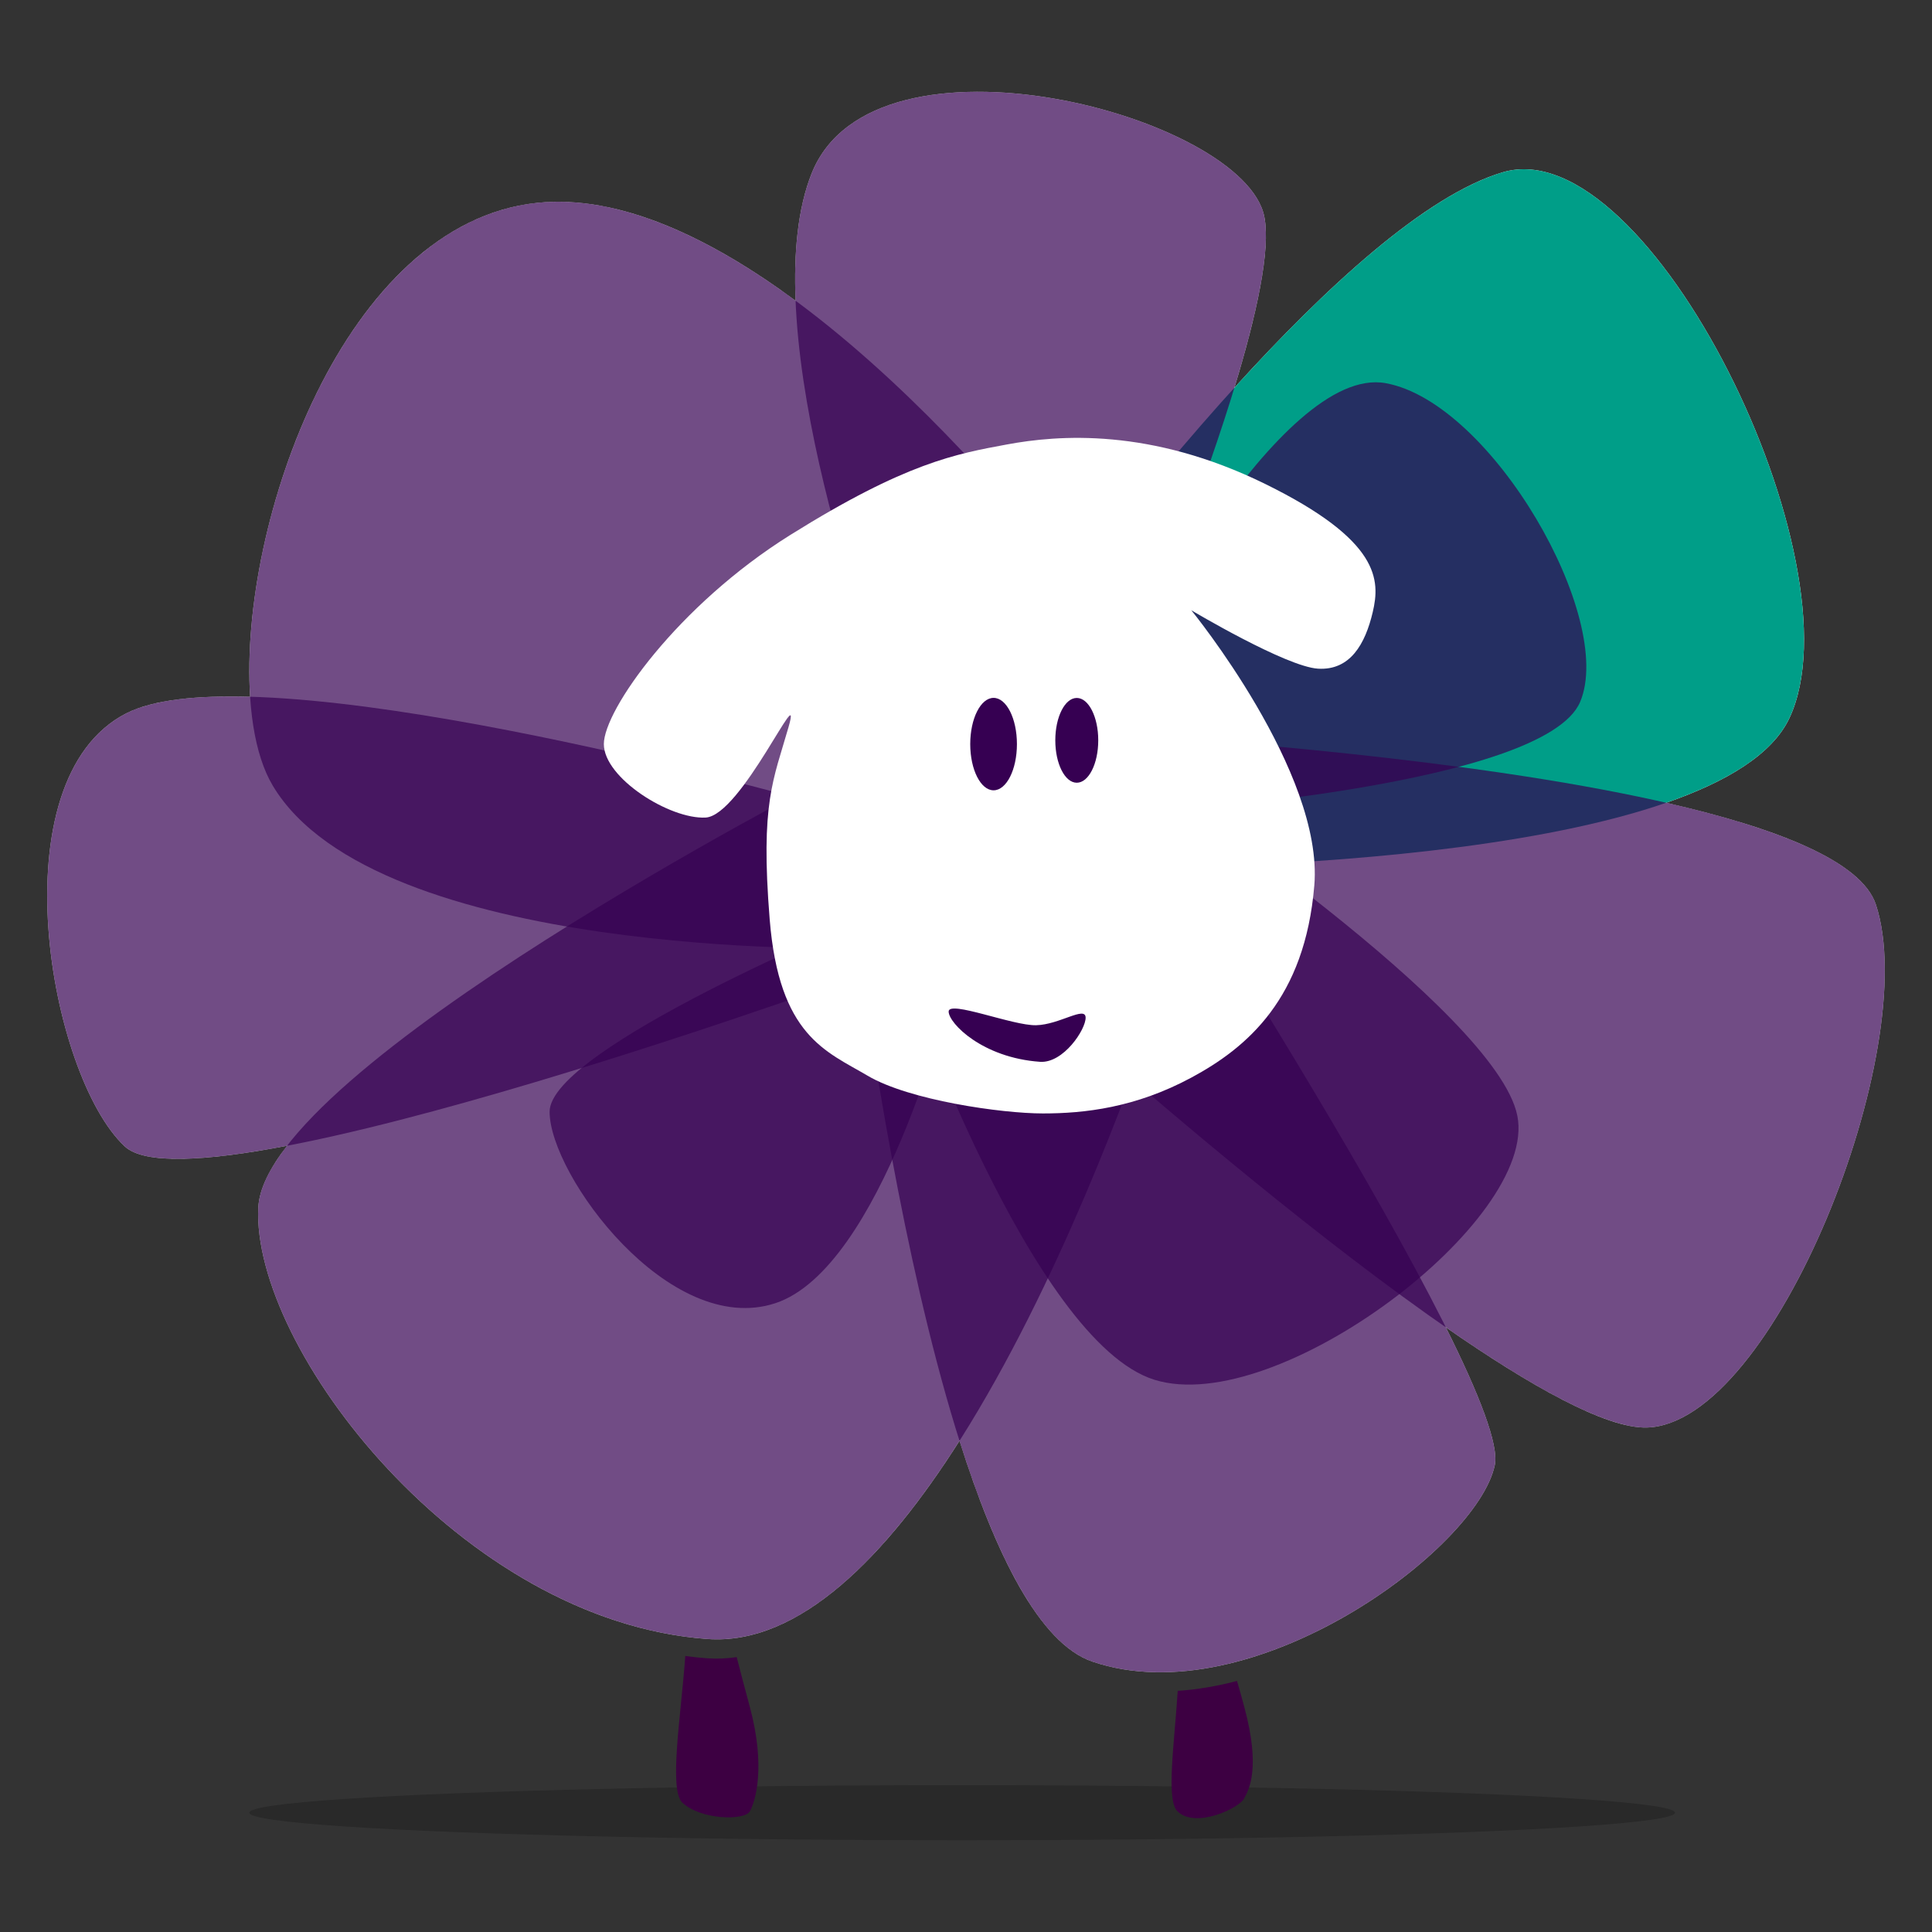 <?xml version="1.0" encoding="utf-8"?>
<!-- Generator: Adobe Illustrator 16.0.4, SVG Export Plug-In . SVG Version: 6.00 Build 0)  -->
<!DOCTYPE svg PUBLIC "-//W3C//DTD SVG 1.1//EN" "http://www.w3.org/Graphics/SVG/1.1/DTD/svg11.dtd">
<svg version="1.1" id="Calque_1" xmlns="http://www.w3.org/2000/svg" xmlns:xlink="http://www.w3.org/1999/xlink" x="0px" y="0px"
	 width="300px" height="300px" viewBox="0 0 300 300" enable-background="new 0 0 300 300" xml:space="preserve">
<rect x="0" y="0" width="300" height="300" fill="#333333" stroke="none"/>
<g>
	<ellipse opacity="0.2" enable-background="new    " cx="149.402" cy="281.475" rx="110.688" ry="4.276"/>
	<g>
		<path fill="#FFFFFF" d="M291.291,140.47c-2.213-6.727-15.354-11.887-32.575-15.814c9.354-3.237,16.49-7.511,19.144-13.153
			c11.246-23.916-21.77-91.5-44.52-84.75c-11.967,3.551-27.555,17.916-41.666,33.461c3.449-11.314,5.668-21.444,4.646-26.572
			c-3.125-15.683-60.609-30.974-70.282-6.729c-2.162,5.418-2.804,12.328-2.498,19.789c-12.958-9.566-27.212-16.575-40.181-15.198
			c-29.938,3.179-46.242,49.745-44.52,76.689c-8.24-0.234-15.081,0.457-19.23,2.574c-20.18,10.297-12,56.236-0.25,67.236
			c3.078,2.884,12.701,2.313,25.221-0.09c-2.707,3.493-4.335,6.742-4.471,9.59c-1.039,21.757,31.463,64.212,69.72,67
			c14.295,1.042,27.823-12.903,39.164-30.778c5.516,17.469,12.39,31.479,20.616,34.283c24.802,8.457,59.793-17.453,62.5-30.505
			c0.658-3.18-2.48-11.155-7.6-21.394c13.049,9.068,24.814,15.699,31.163,15.558C275.464,221.223,298.587,162.643,291.291,140.47z"
			/>
		<g>
			<path fill="#009E88" d="M277.859,111.501c-11.246,23.916-103,23.25-103,23.25l-19.771-28.75c0,0,49.547-70.734,78.25-79.25
				C256.09,20.001,289.105,87.585,277.859,111.501z"/>
			<path opacity="0.7" fill="#360052" enable-background="new    " d="M172.256,111.814l-35.167-6.593
				c0,0-20.724-54.067-11.051-78.311s67.157-8.953,70.282,6.729C199.445,49.324,172.256,111.814,172.256,111.814z"/>
			<path opacity="0.7" fill="#360052" enable-background="new    " d="M255.674,221.666c-19.79,0.441-92.182-64.885-92.182-64.885
				l-5.426-43.661c0,0,125.93,5.176,133.225,27.349C298.587,162.643,275.464,221.223,255.674,221.666z"/>
			<path opacity="0.7" fill="#360052" enable-background="new    " d="M179.268,214.252c-19.082-5.92-38.658-62.25-38.658-62.25
				l38.408-30.623c0,0,53.342,35.623,56.592,51.873S198.352,220.172,179.268,214.252z"/>
			<path opacity="0.7" fill="#360052" enable-background="new    " d="M169.609,258.008
				c-24.803-8.457-37.324-118.726-37.324-118.726l41.324-18.592c0,0,61.205,93.76,58.5,106.812
				C229.402,240.555,194.411,266.463,169.609,258.008z"/>
			<path opacity="0.7" fill="#360052" enable-background="new    " d="M180.859,152.752c0,0-32.774,104.539-71.03,101.75
				s-70.759-45.244-69.72-67s88.5-66.812,88.5-66.812L180.859,152.752z"/>
			<path opacity="0.7" fill="#360052" enable-background="new    " d="M138.109,149.789c0,0-107,39.213-118.75,28.213
				s-19.93-56.939,0.25-67.236c20.179-10.297,103.856,13.078,103.856,13.078L138.109,149.789z"/>
			<path opacity="0.7" fill="#360052" enable-background="new    " d="M165.859,89.251l-33.574,58c0,0-73.86,1.643-89.926-25.25
				c-11.5-19.25,4.768-86.653,41-90.5C119.591,27.655,165.859,89.251,165.859,89.251z"/>
			<path opacity="0.7" fill="#360052" enable-background="new    " d="M245.359,109.001c-5.51,12.984-64.5,16.94-64.5,16.94
				l-6-22.69c0,0,23.838-46.759,40.322-43.75C231.665,62.511,250.868,96.017,245.359,109.001z"/>
			<path opacity="0.7" fill="#360052" enable-background="new    " d="M147.27,155.334c0,0-10.422,41.605-26.871,47.024
				c-16.448,5.419-35.041-19.89-35.057-29.716s48.975-30.086,48.975-30.086L147.27,155.334z"/>
		</g>
		<path fill="#3D0042" d="M114.395,257.316c-1.512,0.219-3.033,0.297-4.564,0.186c-1.146-0.084-2.286-0.205-3.421-0.357
			c-0.644,9.093-2.597,20.756-0.451,22.773c2.833,2.667,9.651,2.834,10.485,1.334s2.5-6.834,0-16.167
			C115.615,261.992,114.936,259.457,114.395,257.316z"/>
		<path fill="#3D0042" d="M192.082,261.016c-3.066,0.811-6.152,1.336-9.204,1.541c-0.551,8.485-1.837,17.021-0.019,18.732
			c2.832,2.667,9.479-0.49,10.312-1.99s2.562-4.84,0.062-14.173C192.834,263.631,192.449,262.273,192.082,261.016z"/>
		<g>
			<path fill="#FFFFFF" d="M122.735,83.057c-17.54,10.961-28.97,27.214-28.97,32.481s10.24,11.705,15.801,11.412
				c5.561-0.292,15.217-22.239,12.876-14.046c-2.341,8.195-4.39,11.705-2.926,29.849c1.463,18.142,8.778,20.484,15.216,24.288
				c6.439,3.806,20.778,5.854,27.215,5.854c6.438,0,14.34-0.879,23.039-5.562c8.702-4.682,17.637-12.29,19.1-29.848
				s-19.1-42.724-19.1-42.724s14.711,8.779,19.686,9.071c4.974,0.293,7.314-3.803,8.484-8.778c1.172-4.974,1.172-11.12-16.68-19.898
				c-17.85-8.78-32.189-7.609-40.09-6.146C148.486,70.472,140.683,71.839,122.735,83.057z"/>
			<ellipse fill="#360052" cx="167.201" cy="114.96" rx="3.334" ry="6.582"/>
			<path fill="#360052" d="M168.574,158.002c0.045,1.84-3.453,7.129-7.082,6.874c-8.916-0.624-14.142-5.95-14.188-7.791
				c-0.045-1.84,9.951,2.202,13.585,2.112C164.526,159.109,168.529,156.161,168.574,158.002z"/>
			<ellipse fill="#360052" cx="154.283" cy="115.542" rx="3.625" ry="7.176"/>
		</g>
	</g>
</g>
</svg>
